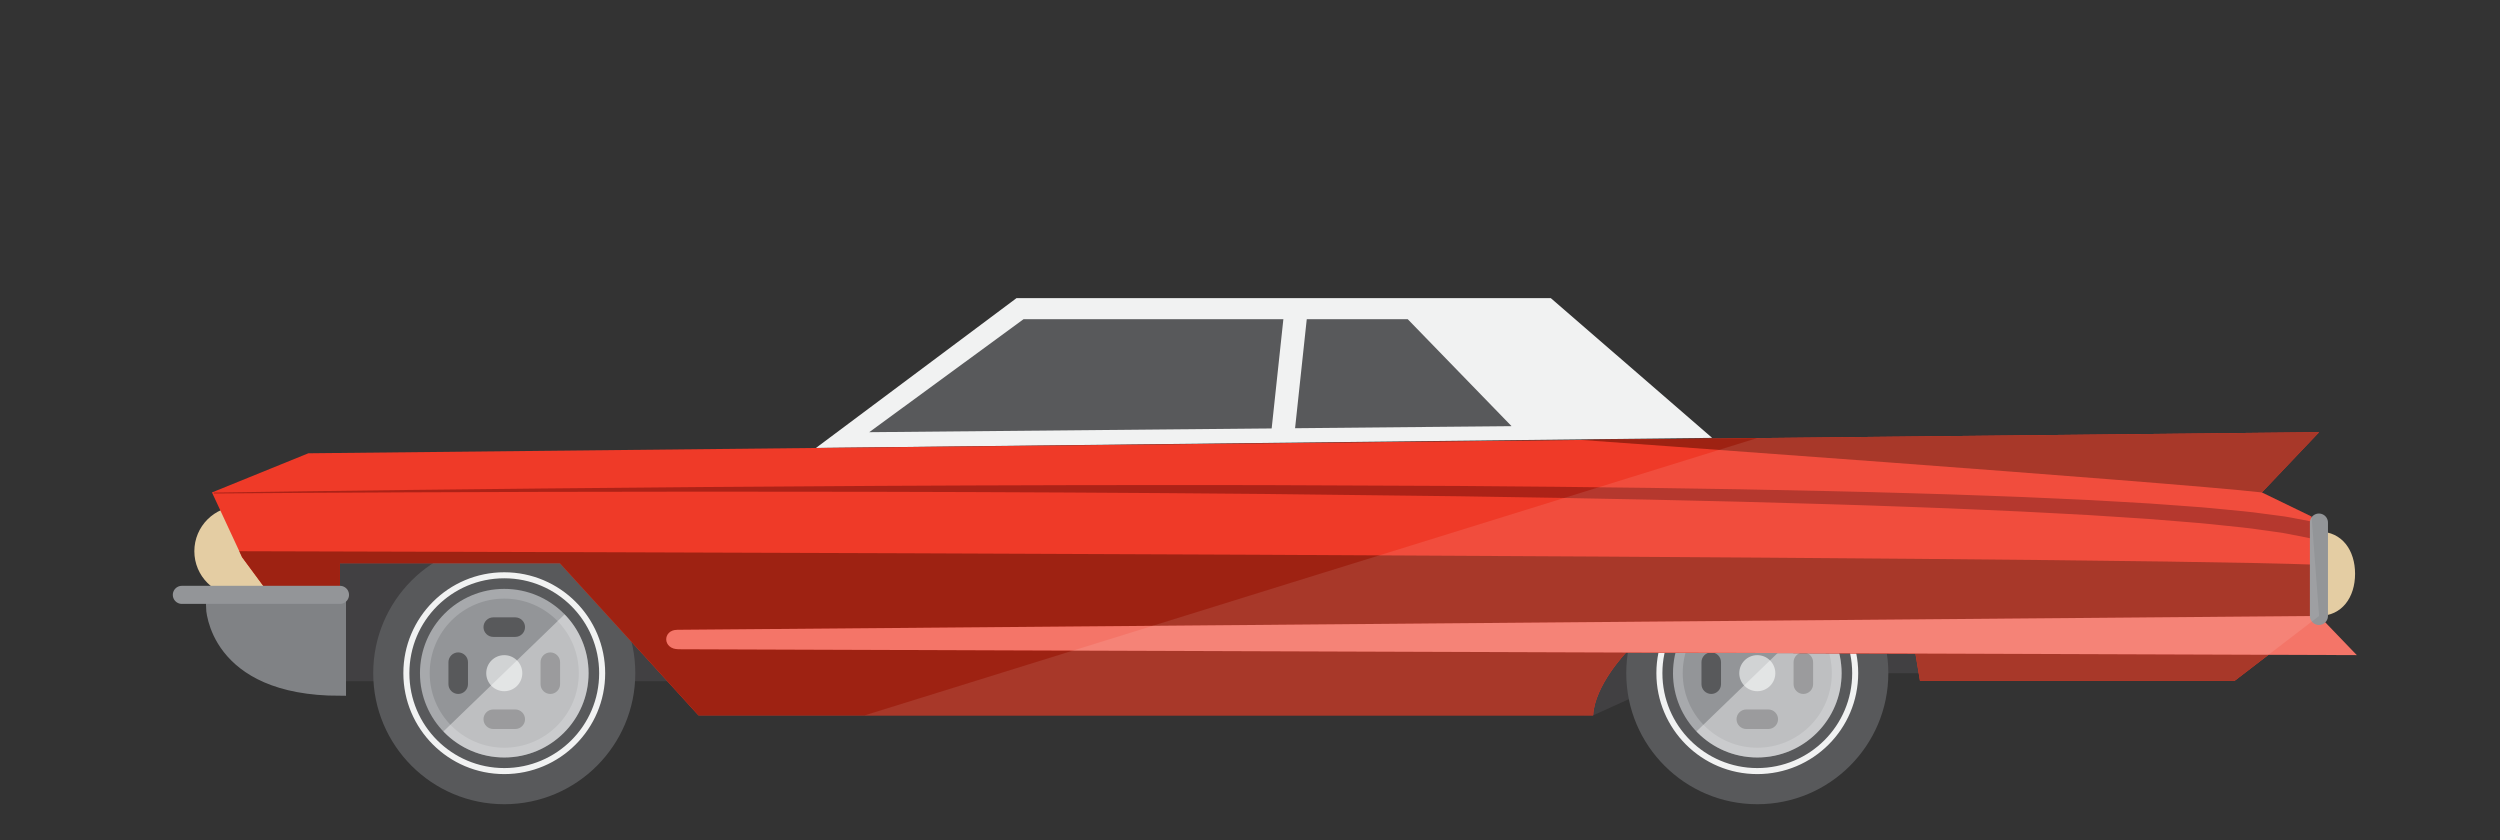<?xml version="1.0" encoding="utf-8"?>
<!-- Generator: Adobe Illustrator 16.0.0, SVG Export Plug-In . SVG Version: 6.00 Build 0)  -->
<!DOCTYPE svg PUBLIC "-//W3C//DTD SVG 1.1//EN" "http://www.w3.org/Graphics/SVG/1.1/DTD/svg11.dtd">
<svg version="1.1" id="Layer_1" xmlns="http://www.w3.org/2000/svg" xmlns:xlink="http://www.w3.org/1999/xlink" x="0px" y="0px"
	 width="714px" height="240px" viewBox="0 0 714 240" enable-background="new 0 0 714 240" xml:space="preserve">
<rect x="0" y="0" width="714" height="240" fill="#333333" stroke="none"/>
<g>
	<polygon fill="#414042" points="95.093,194.554 198.044,194.554 454.995,204.306 468.474,198.192 533.857,192.26 554.793,192.26 
		556.941,170.963 154.378,143.221 81.184,145.515 	"/>
	<g>
		<circle fill="#58595B" cx="501.883" cy="192.26" r="37.424"/>
		<circle fill="none" stroke="#F1F2F2" stroke-width="1.721" stroke-miterlimit="10" cx="501.883" cy="192.26" r="27.96"/>
		<circle fill="#A7A9AC" cx="501.884" cy="192.26" r="24.075"/>
		<circle fill="#939598" cx="501.883" cy="192.26" r="21.297"/>
		<circle fill="#D1D3D4" cx="501.883" cy="192.26" r="5.148"/>
		<path fill="#58595B" d="M507.814,205.413c0,1.534-1.257,2.791-2.79,2.791h-6.282c-1.532,0-2.79-1.257-2.79-2.791
			c0-1.536,1.258-2.792,2.79-2.792h6.282C506.558,202.621,507.814,203.877,507.814,205.413z"/>
		<path fill="#58595B" d="M515.035,186.329c1.535,0,2.79,1.257,2.79,2.791v6.282c0,1.533-1.255,2.791-2.79,2.791
			c-1.537,0-2.791-1.257-2.791-2.791v-6.282C512.244,187.586,513.498,186.329,515.035,186.329z"/>
		<path fill="#58595B" d="M495.952,179.109c0-1.537,1.258-2.792,2.79-2.792h6.282c1.533,0,2.79,1.255,2.79,2.792
			s-1.257,2.791-2.79,2.791h-6.282C497.21,181.899,495.952,180.646,495.952,179.109z"/>
		<path fill="#58595B" d="M488.73,198.192c-1.536,0-2.791-1.257-2.791-2.791v-6.282c0-1.533,1.255-2.791,2.791-2.791
			c1.535,0,2.792,1.257,2.792,2.791v6.282C491.522,196.935,490.266,198.192,488.73,198.192z"/>
		<path opacity="0.4" fill="#FFFFFF" d="M484.508,208.899c4.383,4.574,10.539,7.437,17.375,7.437
			c13.297,0,24.076-10.778,24.076-24.076c0-6.535-2.613-12.452-6.84-16.792L484.508,208.899z"/>
	</g>
	<g>
		<circle fill="#58595B" cx="144.018" cy="192.26" r="37.424"/>
		<circle fill="none" stroke="#F1F2F2" stroke-width="1.721" stroke-miterlimit="10" cx="144.018" cy="192.26" r="27.96"/>
		<circle fill="#A7A9AC" cx="144.017" cy="192.26" r="24.076"/>
		<circle fill="#939598" cx="144.017" cy="192.26" r="21.296"/>
		<circle fill="#D1D3D4" cx="144.018" cy="192.26" r="5.148"/>
		<path fill="#58595B" d="M149.949,205.413c0,1.534-1.258,2.791-2.792,2.791h-6.279c-1.536,0-2.793-1.257-2.793-2.791
			c0-1.536,1.257-2.792,2.793-2.792h6.279C148.691,202.621,149.949,203.877,149.949,205.413z"/>
		<path fill="#58595B" d="M157.17,186.329c1.536,0,2.79,1.257,2.79,2.791v6.282c0,1.533-1.254,2.791-2.79,2.791
			s-2.792-1.257-2.792-2.791v-6.282C154.378,187.586,155.634,186.329,157.17,186.329z"/>
		<path fill="#58595B" d="M138.085,179.109c0-1.537,1.257-2.792,2.793-2.792h6.279c1.534,0,2.792,1.255,2.792,2.792
			s-1.258,2.791-2.792,2.791h-6.279C139.342,181.899,138.085,180.646,138.085,179.109z"/>
		<path fill="#58595B" d="M130.865,198.192c-1.535,0-2.79-1.257-2.79-2.791v-6.282c0-1.533,1.255-2.791,2.79-2.791
			c1.536,0,2.791,1.257,2.791,2.791v6.282C133.656,196.935,132.401,198.192,130.865,198.192z"/>
		<path opacity="0.4" fill="#FFFFFF" d="M126.644,208.899c4.382,4.574,10.538,7.437,17.373,7.437
			c13.298,0,24.076-10.778,24.076-24.076c0-6.535-2.612-12.452-6.842-16.792L126.644,208.899z"/>
	</g>
	<polygon fill="#F1F2F2" points="233.028,127.938 290.31,85.15 442.916,85.15 488.98,125.054 	"/>
	<polygon fill="#58595B" points="292.312,91.172 248.252,123.435 431.701,121.711 402.06,91.172 	"/>
	
		<line fill="none" stroke="#F1F2F2" stroke-width="6.641" stroke-miterlimit="10" x1="370.017" y1="89.795" x2="366.413" y2="123.435"/>
	<circle fill="#E4CDA3" cx="68.343" cy="157.425" r="12.84"/>
	<path fill="#EF3A28" d="M60.537,140.64l27.529-11.183l574.267-6.022l-16.346,17.205l14.195,6.883l2.15,28.391l-24.089,18.497
		h-89.902l-1.292-7.743l-82.591-0.339c0,0-9.033,9.373-9.464,17.977H199.479l-39.574-43.448H97.1v36.135l-27.96-37.855
		L60.537,140.64z"/>
	<g>
		<path fill="#AD2217" d="M61.051,140.681c0,0,149.96-2.404,299.95-2.132c18.749,0.081,37.498,0.162,55.954,0.242
			c18.456,0.134,36.619,0.307,54.197,0.548c17.578,0.244,34.57,0.533,50.684,0.908c8.056,0.194,15.893,0.359,23.474,0.604
			c7.58,0.223,14.904,0.43,21.936,0.711c7.03,0.252,13.769,0.502,20.177,0.821c3.204,0.148,6.326,0.292,9.361,0.432
			c3.034,0.172,5.982,0.338,8.838,0.5c2.856,0.166,5.621,0.326,8.29,0.481c2.669,0.193,5.241,0.379,7.712,0.558
			c2.473,0.183,4.844,0.358,7.109,0.526c2.266,0.178,4.427,0.417,6.478,0.605c4.102,0.396,7.764,0.718,10.954,1.188
			c1.595,0.209,3.07,0.404,4.422,0.581c1.352,0.176,2.579,0.323,3.686,0.563c4.418,0.846,6.774,1.297,6.774,1.297l-1.135,4.646
			c0,0-2.243-0.446-6.45-1.281c-1.041-0.237-2.249-0.391-3.574-0.573c-1.324-0.184-2.77-0.385-4.332-0.603
			c-3.111-0.484-6.742-0.831-10.802-1.253c-2.03-0.203-4.163-0.455-6.413-0.648c-2.252-0.184-4.607-0.376-7.064-0.576
			c-2.457-0.196-5.014-0.401-7.666-0.613c-2.658-0.174-5.412-0.354-8.257-0.541c-2.845-0.183-5.781-0.371-8.805-0.565
			c-3.026-0.162-6.14-0.329-9.335-0.5c-6.389-0.367-13.113-0.667-20.132-0.971c-7.016-0.333-14.33-0.596-21.899-0.875
			c-7.568-0.301-15.398-0.526-23.445-0.78c-16.096-0.496-33.075-0.914-50.643-1.289c-17.566-0.373-35.722-0.683-54.17-0.956
			c-18.451-0.219-37.193-0.441-55.937-0.663c-149.957-1.402-299.933-0.128-299.933-0.128L61.051,140.681z"/>
	</g>
	<path fill="#9E2212" d="M662.333,175.914l-1.108-14.642c-66.096-2.556-544.611-3.734-592.882-3.847l0.797,1.713l27.96,37.855
		v-36.135h62.805l39.574,43.448h255.517c0.431-8.604,9.464-17.977,9.464-17.977l82.591,0.339l1.292,7.743h89.902L662.333,175.914z"
		/>
	<path fill="#9E2212" d="M451.551,125.646c0,0,167.767,11.985,194.437,14.995l16.346-17.205L451.551,125.646L451.551,125.646z"/>
	<path fill="#EF3A28" d="M673.088,187.098l-10.755-11.184l-468.877,3.962c-4.253,0-4.33,5.544,0.362,5.544L673.088,187.098z"/>
	<path opacity="0.3" fill="#FFFFFF" d="M673.088,187.098l-10.755-11.184l-468.877,3.962c-4.253,0-4.33,5.544,0.362,5.544
		L673.088,187.098z"/>
	<path fill="#E4CDA3" d="M662.285,151.825c6.652,0,10.324,5.392,10.324,12.044c0,6.654-3.672,12.044-10.324,12.044V151.825z"/>
	
		<line fill="none" stroke="#939598" stroke-width="5.162" stroke-linecap="round" stroke-miterlimit="10" x1="662.285" y1="149.245" x2="662.285" y2="175.914"/>
	<path fill="#808285" stroke="#808285" stroke-width="3.441" stroke-miterlimit="10" d="M97.1,173.333H60.537
		c0,0,0.428,23.66,36.562,23.66V173.333z"/>
	
		<line fill="none" stroke="#939598" stroke-width="5.162" stroke-linecap="round" stroke-miterlimit="10" x1="51.933" y1="169.892" x2="97.1" y2="169.892"/>
	<path opacity="0.1" fill="#FFFFFF" d="M645.987,140.64l16.346-17.205l-160.524,1.683c-80.582,24.98-189.456,58.839-254.857,79.188
		h208.044c0.431-8.604,9.464-17.977,9.464-17.977l82.591,0.339l1.292,7.743h89.902l24.089-18.497l-2.15-28.391L645.987,140.64z"/>
</g>
</svg>
